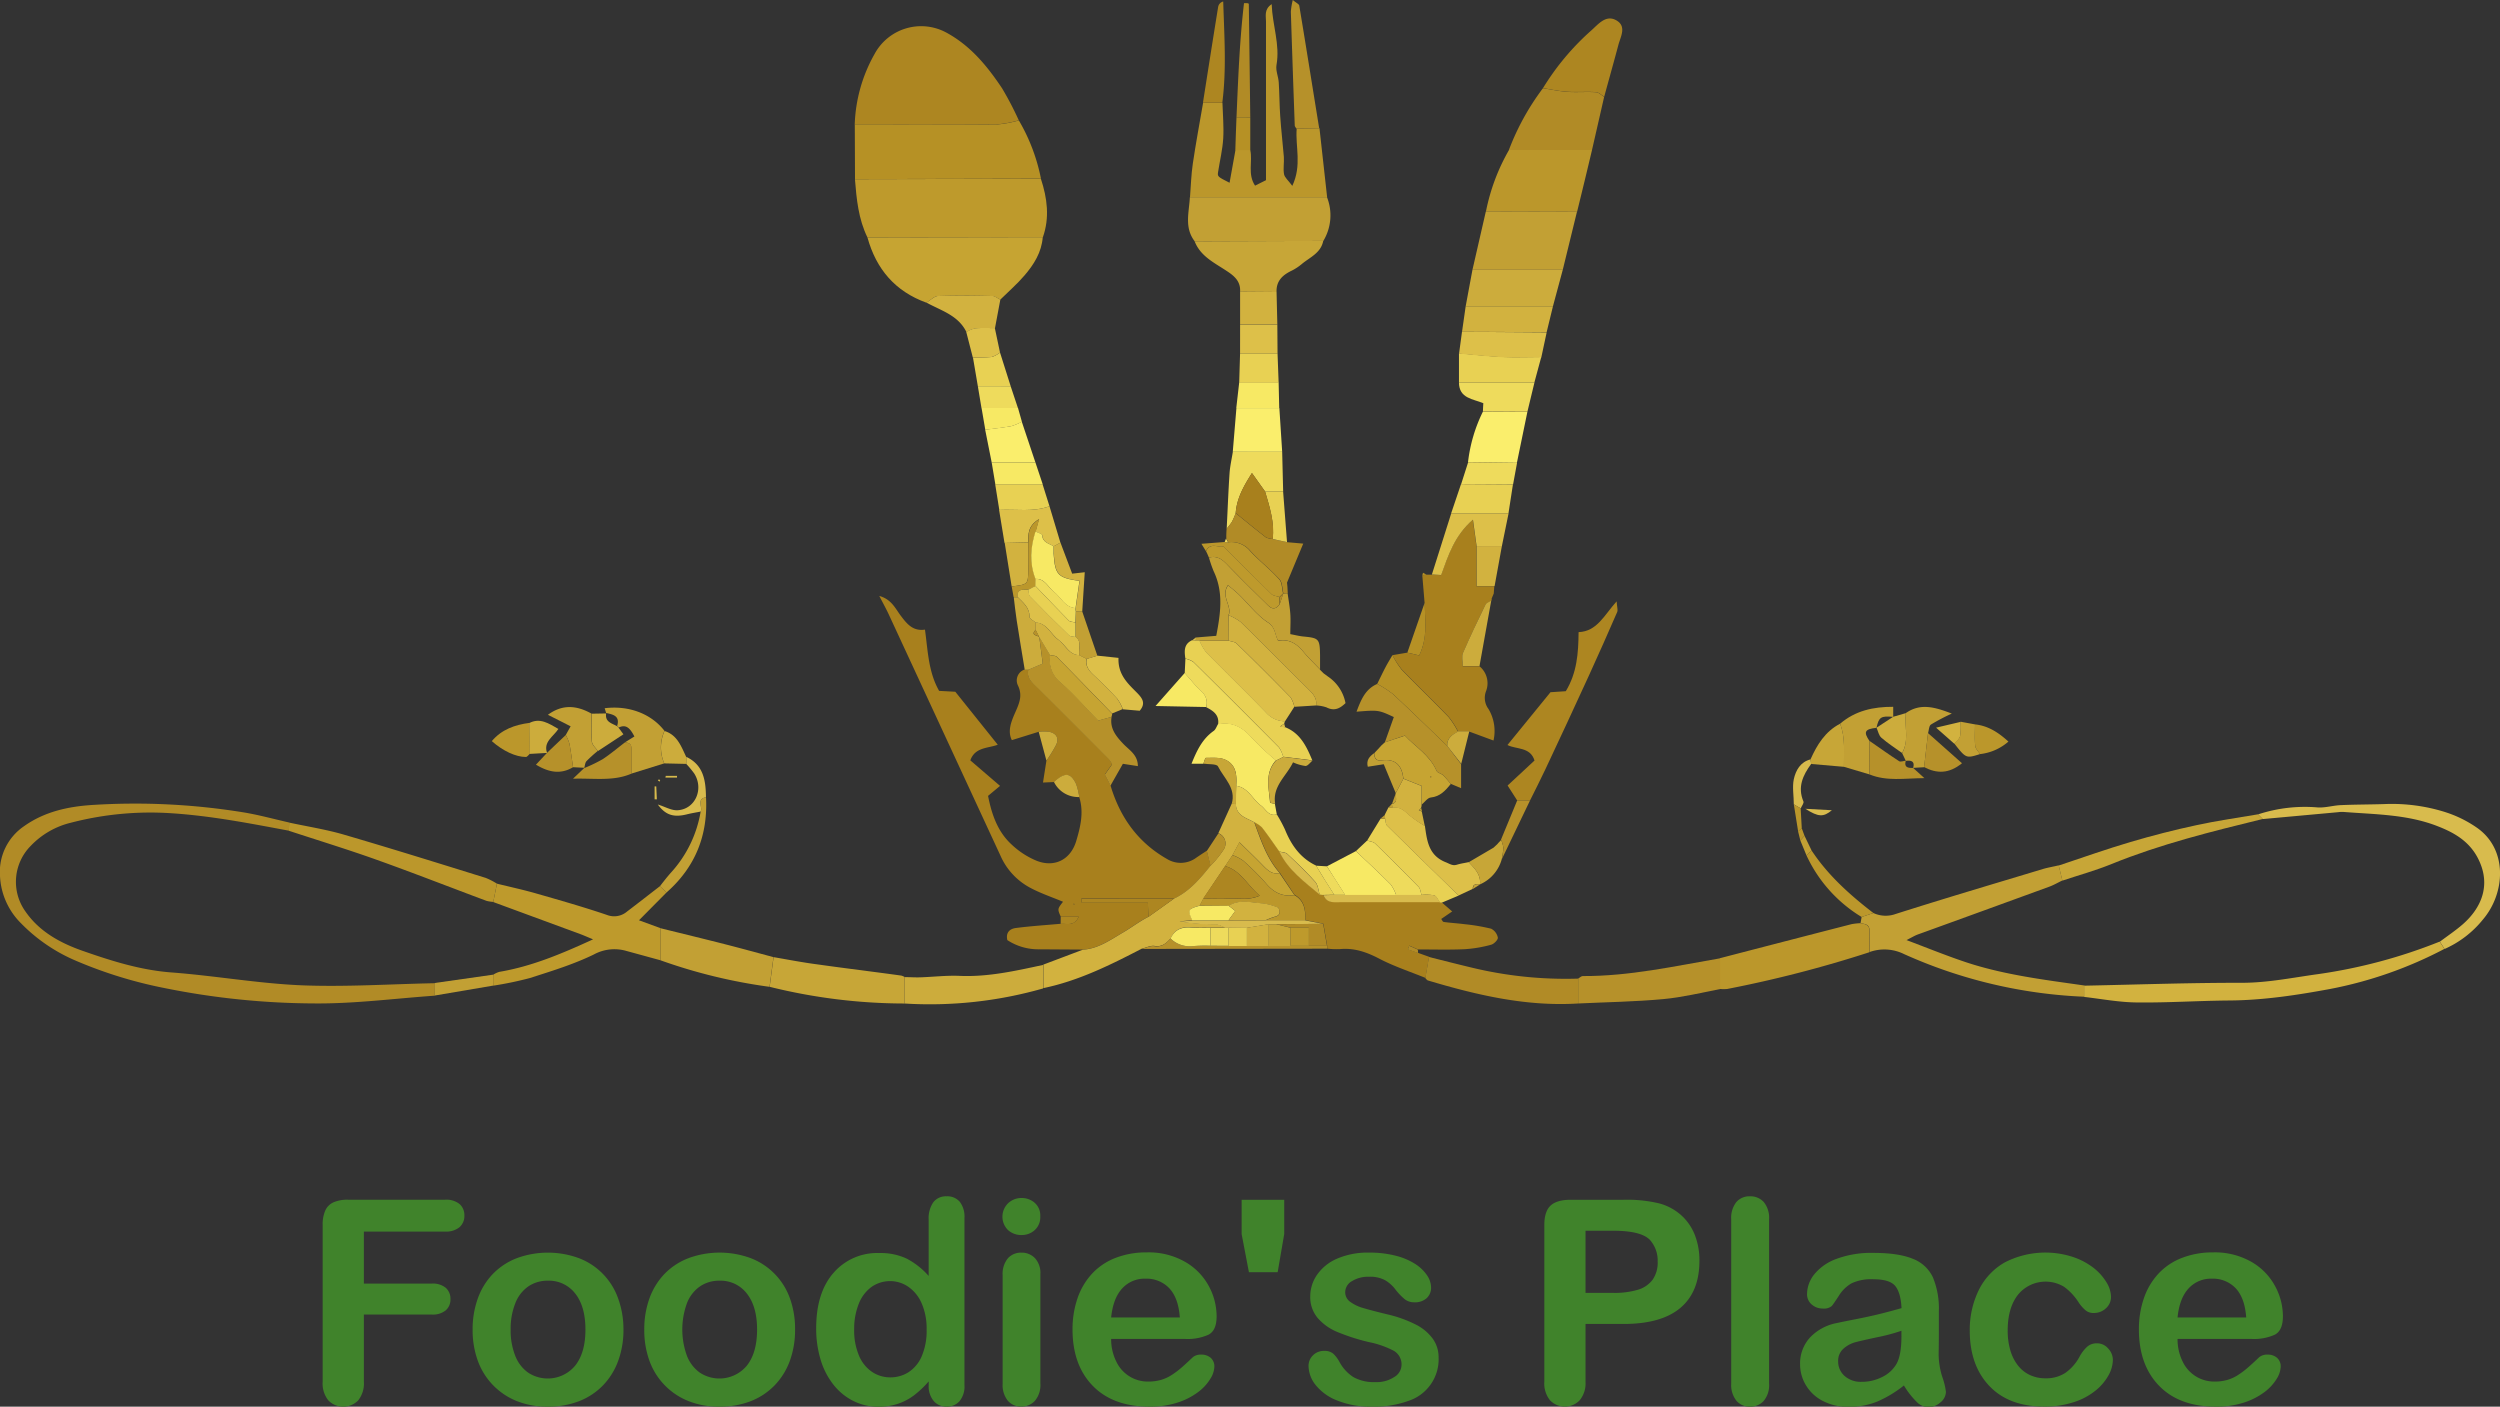 <svg xmlns="http://www.w3.org/2000/svg" viewBox="0 0 685.69 385.81"><rect x="0" y="0" width="685.69" height="385.81" fill="#333333" stroke="none"/><g id="Layer_2" data-name="Layer 2"><g id="Layer_1-2" data-name="Layer 1"><g id="_1637156994171" data-name="1637156994171"><g style="isolation:isolate"><g style="isolation:isolate"><path d="M122.06,337.79H99.8v14.27h18.61a5.6,5.6,0,0,1,3.86,1.16,4,4,0,0,1,1.28,3.1,3.9,3.9,0,0,1-1.3,3.08,5.6,5.6,0,0,1-3.84,1.15H99.8v18.38a7.41,7.41,0,0,1-1.58,5.19,5.72,5.72,0,0,1-8.14,0,7.37,7.37,0,0,1-1.58-5.17V336a9.48,9.48,0,0,1,.72-4,4.52,4.52,0,0,1,2.26-2.24,9.51,9.51,0,0,1,3.94-.71h26.64a5.82,5.82,0,0,1,4,1.2,4.07,4.07,0,0,1,1.31,3.14,4.12,4.12,0,0,1-1.31,3.18A5.82,5.82,0,0,1,122.06,337.79Z" style="fill:#40832b"/><path d="M171,364.69a24.47,24.47,0,0,1-1.45,8.57,19,19,0,0,1-4.18,6.73,18.44,18.44,0,0,1-6.55,4.32,23.19,23.19,0,0,1-8.56,1.5,22.38,22.38,0,0,1-8.49-1.52,18.72,18.72,0,0,1-10.71-11.05,24.58,24.58,0,0,1-1.43-8.55,24.84,24.84,0,0,1,1.45-8.63,18.7,18.7,0,0,1,4.15-6.7,18.27,18.27,0,0,1,6.54-4.28,24.67,24.67,0,0,1,17,0,18.32,18.32,0,0,1,10.75,11A24.68,24.68,0,0,1,171,364.69Zm-10.43,0q0-6.35-2.79-9.89a9.11,9.11,0,0,0-7.52-3.54,9.35,9.35,0,0,0-5.37,1.58,10,10,0,0,0-3.57,4.66,18.92,18.92,0,0,0-1.26,7.19,18.72,18.72,0,0,0,1.24,7.12,10.14,10.14,0,0,0,3.54,4.66,9.78,9.78,0,0,0,12.94-1.94Q160.57,371,160.57,364.69Z" style="fill:#40832b"/><path d="M218.07,364.69a24.7,24.7,0,0,1-1.44,8.57,19,19,0,0,1-4.19,6.73,18.49,18.49,0,0,1-6.54,4.32,23.24,23.24,0,0,1-8.57,1.5,22.36,22.36,0,0,1-8.48-1.52,18.7,18.7,0,0,1-10.72-11.05,24.58,24.58,0,0,1-1.42-8.55,24.84,24.84,0,0,1,1.44-8.63,18.83,18.83,0,0,1,4.15-6.7,18.22,18.22,0,0,1,6.55-4.28,24.67,24.67,0,0,1,17.05,0,18.39,18.39,0,0,1,10.75,11A24.68,24.68,0,0,1,218.07,364.69Zm-10.42,0q0-6.35-2.8-9.89a9.09,9.09,0,0,0-7.52-3.54,9.3,9.3,0,0,0-5.36,1.58,10,10,0,0,0-3.58,4.66,21.1,21.1,0,0,0,0,14.31,10.21,10.21,0,0,0,3.54,4.66,9.78,9.78,0,0,0,12.94-1.94Q207.64,371,207.65,364.69Z" style="fill:#40832b"/><path d="M254.72,379.88v-1a26.3,26.3,0,0,1-4.13,3.9,15.68,15.68,0,0,1-4.41,2.28,16.63,16.63,0,0,1-5.2.78,15.22,15.22,0,0,1-6.91-1.58,16.08,16.08,0,0,1-5.49-4.5,20.41,20.41,0,0,1-3.52-6.89,29.39,29.39,0,0,1-1.2-8.57q0-9.74,4.75-15.18a15.82,15.82,0,0,1,12.52-5.44,16.81,16.81,0,0,1,7.58,1.54,21.2,21.2,0,0,1,6,4.74V334.59a7.75,7.75,0,0,1,1.27-4.83,4.34,4.34,0,0,1,3.64-1.64,4.48,4.48,0,0,1,3.63,1.51,6.69,6.69,0,0,1,1.28,4.43v45.82a6.37,6.37,0,0,1-1.37,4.45,4.61,4.61,0,0,1-3.54,1.48,4.52,4.52,0,0,1-3.52-1.54A6.3,6.3,0,0,1,254.72,379.88Zm-20.44-15.26a17.65,17.65,0,0,0,1.32,7.19,10,10,0,0,0,3.59,4.47,8.91,8.91,0,0,0,5,1.5,9.21,9.21,0,0,0,5-1.42A9.79,9.79,0,0,0,252.8,372a17.66,17.66,0,0,0,1.35-7.36,17.23,17.23,0,0,0-1.35-7.14,10.66,10.66,0,0,0-3.66-4.56A8.86,8.86,0,0,0,239,353a10.41,10.41,0,0,0-3.48,4.65A18.49,18.49,0,0,0,234.28,364.62Z" style="fill:#40832b"/><path d="M280.22,338.74a5.45,5.45,0,0,1-3.71-1.33,5.15,5.15,0,0,1,0-7.4,5.34,5.34,0,0,1,3.68-1.43,5.44,5.44,0,0,1,3.57,1.29,4.63,4.63,0,0,1,1.56,3.77,4.73,4.73,0,0,1-1.52,3.75A5.26,5.26,0,0,1,280.22,338.74Zm5.13,10.73v30a6.71,6.71,0,0,1-1.48,4.72,4.94,4.94,0,0,1-3.77,1.59,4.69,4.69,0,0,1-3.71-1.63A6.91,6.91,0,0,1,275,379.5V349.78a6.69,6.69,0,0,1,1.43-4.65,4.8,4.8,0,0,1,3.71-1.56,5,5,0,0,1,3.77,1.56A6,6,0,0,1,285.35,349.47Z" style="fill:#40832b"/><path d="M325.08,367.24H304.76a13.8,13.8,0,0,0,1.43,6.24,9.54,9.54,0,0,0,8.77,5.45,12.57,12.57,0,0,0,3.41-.44,11.09,11.09,0,0,0,3-1.37,22.93,22.93,0,0,0,2.67-2q1.22-1.06,3.15-2.89a3.42,3.42,0,0,1,2.29-.69,3.8,3.8,0,0,1,2.59.88,3.12,3.12,0,0,1,1,2.47,6.7,6.7,0,0,1-1.11,3.29,12.79,12.79,0,0,1-3.33,3.62,19,19,0,0,1-5.59,2.87,24.17,24.17,0,0,1-7.75,1.14q-10,0-15.56-5.7t-5.56-15.49a26,26,0,0,1,1.37-8.55,19,19,0,0,1,4-6.75A17.29,17.29,0,0,1,306,345a23.24,23.24,0,0,1,8.52-1.5A20.17,20.17,0,0,1,325,346.07a16.91,16.91,0,0,1,6.53,6.64,17.5,17.5,0,0,1,2.16,8.29c0,2.62-.74,4.31-2.24,5.08A13.92,13.92,0,0,1,325.08,367.24Zm-20.32-5.89H323.6c-.26-3.56-1.21-6.21-2.88-8a8.6,8.6,0,0,0-6.56-2.64,8.29,8.29,0,0,0-6.37,2.68C306.12,355.2,305.12,357.84,304.76,361.35Z" style="fill:#40832b"/><path d="M350.43,348.94h-7.88l-2-10.47v-9.4h11.68v9.4Z" style="fill:#40832b"/><path d="M394.57,372.23a12,12,0,0,1-8.28,12,27.51,27.51,0,0,1-10,1.58,24.32,24.32,0,0,1-9.59-1.71,14,14,0,0,1-5.9-4.28,8.61,8.61,0,0,1-1.9-5.16,4,4,0,0,1,1.22-2.93,4.17,4.17,0,0,1,3.08-1.21,3.6,3.6,0,0,1,2.51.79,9,9,0,0,1,1.68,2.25,11.36,11.36,0,0,0,3.82,4.15,11.59,11.59,0,0,0,6.07,1.37,8.74,8.74,0,0,0,5.12-1.39,3.93,3.93,0,0,0,2-3.18,4.3,4.3,0,0,0-2.08-4,25.48,25.48,0,0,0-6.83-2.4,56.11,56.11,0,0,1-8.73-2.8,14.31,14.31,0,0,1-5.39-3.86,8.87,8.87,0,0,1-2-5.9,10.42,10.42,0,0,1,1.86-5.9,12.77,12.77,0,0,1,5.5-4.43,21.11,21.11,0,0,1,8.77-1.66,28.7,28.7,0,0,1,7.25.84,18.12,18.12,0,0,1,5.37,2.25,11.17,11.17,0,0,1,3.27,3.12,6.06,6.06,0,0,1,1.12,3.35,3.88,3.88,0,0,1-1.2,2.93,4.74,4.74,0,0,1-3.4,1.14,4.16,4.16,0,0,1-2.72-.92,17.17,17.17,0,0,1-2.57-2.74,9.45,9.45,0,0,0-2.78-2.43,8.72,8.72,0,0,0-4.34-.92,8.47,8.47,0,0,0-4.68,1.2,3.51,3.51,0,0,0-1.86,3,3.2,3.2,0,0,0,1.37,2.68,11.33,11.33,0,0,0,3.69,1.74q2.32.68,6.39,1.67a34.55,34.55,0,0,1,7.9,2.82,13,13,0,0,1,4.64,3.86A8.58,8.58,0,0,1,394.57,372.23Z" style="fill:#40832b"/><path d="M445.22,363.13H434.87v15.8a7.32,7.32,0,0,1-1.6,5.13,5.63,5.63,0,0,1-8.14,0,7.35,7.35,0,0,1-1.56-5.08V336q0-3.72,1.71-5.33c1.14-1.06,3-1.6,5.44-1.6h14.5a37.88,37.88,0,0,1,9.89,1,14.78,14.78,0,0,1,5.92,3.16,14.26,14.26,0,0,1,3.79,5.41,19,19,0,0,1,1.29,7.19q0,8.52-5.25,12.92T445.22,363.13Zm-2.74-25.57h-7.61v17.05h7.61a22.7,22.7,0,0,0,6.68-.84,7.78,7.78,0,0,0,4.09-2.74,8.17,8.17,0,0,0,1.41-5,8.5,8.5,0,0,0-2.17-6Q450.06,337.57,442.48,337.56Z" style="fill:#40832b"/><path d="M474.83,379.5V334.44a7,7,0,0,1,1.39-4.72,4.71,4.71,0,0,1,3.74-1.6,4.93,4.93,0,0,1,3.81,1.58,6.86,6.86,0,0,1,1.45,4.74V379.5a6.72,6.72,0,0,1-1.47,4.73,4.91,4.91,0,0,1-3.79,1.58,4.7,4.7,0,0,1-3.71-1.63A6.91,6.91,0,0,1,474.83,379.5Z" style="fill:#40832b"/><path d="M522.2,380a32.16,32.16,0,0,1-7.28,4.4,20.33,20.33,0,0,1-7.9,1.46,14.89,14.89,0,0,1-7-1.58,11.44,11.44,0,0,1-4.66-4.28,11.1,11.1,0,0,1-1.64-5.86,10.51,10.51,0,0,1,2.7-7.27,13.58,13.58,0,0,1,7.42-4c.66-.15,2.3-.49,4.91-1s4.85-1,6.72-1.46,3.89-1,6.07-1.62q-.19-4.11-1.66-6c-1-1.28-3-1.92-6.07-1.92a12.72,12.72,0,0,0-5.95,1.1,9.82,9.82,0,0,0-3.43,3.31q-1.43,2.21-2,2.91a3.32,3.32,0,0,1-2.53.71,4.47,4.47,0,0,1-3-1.12,3.66,3.66,0,0,1-1.27-2.88,8.78,8.78,0,0,1,1.94-5.33,13.92,13.92,0,0,1,6.05-4.26,27.37,27.37,0,0,1,10.23-1.67q6.86,0,10.77,1.61a10,10,0,0,1,5.54,5.12,22.38,22.38,0,0,1,1.62,9.29q0,3.64,0,6.2t-.06,5.67a21.11,21.11,0,0,0,1,6.11,19.07,19.07,0,0,1,1,4.09,3.81,3.81,0,0,1-1.5,2.91,5,5,0,0,1-3.41,1.31,4.61,4.61,0,0,1-3.16-1.5A22.18,22.18,0,0,1,522.2,380Zm-.68-15a51.83,51.83,0,0,1-6.64,1.77q-4.36.93-6,1.37a8.2,8.2,0,0,0-3.2,1.71,4.41,4.41,0,0,0-1.52,3.56,5.25,5.25,0,0,0,1.79,4A6.62,6.62,0,0,0,510.6,379a12.21,12.21,0,0,0,5.69-1.35,9,9,0,0,0,3.82-3.48q1.41-2.35,1.41-7.76Z" style="fill:#40832b"/><path d="M579.51,373a8.87,8.87,0,0,1-1.16,4.15,14.26,14.26,0,0,1-3.54,4.21,18.21,18.21,0,0,1-6,3.21,25.45,25.45,0,0,1-8.14,1.22q-9.63,0-15-5.61t-5.41-15.06a24.79,24.79,0,0,1,2.48-11.3,17.72,17.72,0,0,1,7.15-7.59,24.34,24.34,0,0,1,18.59-1.5,19.2,19.2,0,0,1,5.71,3,14.78,14.78,0,0,1,3.58,4,7.91,7.91,0,0,1,1.23,3.94,4.16,4.16,0,0,1-1.39,3.16,4.76,4.76,0,0,1-3.37,1.29,3.34,3.34,0,0,1-2.14-.67,10.16,10.16,0,0,1-1.93-2.15,15.8,15.8,0,0,0-4-4.33,9.76,9.76,0,0,0-12.69,2.15q-2.82,3.59-2.82,9.83a19.1,19.1,0,0,0,.72,5.39,12.08,12.08,0,0,0,2.1,4.18,8.87,8.87,0,0,0,3.31,2.63,10,10,0,0,0,4.26.89,9.66,9.66,0,0,0,5.35-1.44,12.72,12.72,0,0,0,3.93-4.42,10.31,10.31,0,0,1,2.06-2.74,3.9,3.9,0,0,1,2.7-1,4,4,0,0,1,3.16,1.45A4.6,4.6,0,0,1,579.51,373Z" style="fill:#40832b"/><path d="M617.57,367.24H597.25a13.79,13.79,0,0,0,1.42,6.24,9.56,9.56,0,0,0,8.78,5.45,12.44,12.44,0,0,0,3.4-.44,11,11,0,0,0,3-1.37,22.8,22.8,0,0,0,2.66-2q1.23-1.06,3.16-2.89a3.42,3.42,0,0,1,2.29-.69,3.77,3.77,0,0,1,2.58.88,3.12,3.12,0,0,1,1,2.47,6.78,6.78,0,0,1-1.1,3.29,13.09,13.09,0,0,1-3.33,3.62,19,19,0,0,1-5.59,2.87,24.17,24.17,0,0,1-7.75,1.14q-10,0-15.56-5.7t-5.56-15.49a26,26,0,0,1,1.37-8.55,18.86,18.86,0,0,1,4-6.75,17.21,17.21,0,0,1,6.47-4.32,23.24,23.24,0,0,1,8.52-1.5,20.17,20.17,0,0,1,10.45,2.57,16.82,16.82,0,0,1,6.52,6.64,17.4,17.4,0,0,1,2.17,8.29q0,3.93-2.24,5.08A13.94,13.94,0,0,1,617.57,367.24Zm-20.32-5.89h18.83c-.25-3.56-1.21-6.21-2.87-8a8.6,8.6,0,0,0-6.56-2.64,8.31,8.31,0,0,0-6.38,2.68C598.61,355.2,597.6,357.84,597.25,361.35Z" style="fill:#40832b"/></g></g></g><path d="M284.89,200.71,277.53,203c-1.27-2.51-.13-5.18.92-7.58s2.09-4.56.77-7.36a3.15,3.15,0,0,1,1.83-4.43h1c-.54,2.36,1.11,3.61,2.51,5q9.84,9.8,19.63,19.63a7.37,7.37,0,0,1,.84,1.32c-.67.93-1.32,1.84-2,2.85l1.56,3c2.58,8.72,7.53,15.65,15.53,20.19a7.16,7.16,0,0,0,8-.38c.95-.65,1.92-1.28,2.89-1.91l1.05,4.12c-2.87,3.51-5.74,7-10,9H296.6v1.08h18.24l.17,3.9c-2.48,1.23-4.67,2.95-7,4.32-3.44,2-6.8,4.45-11,4.7l-12-.08a15.46,15.46,0,0,1-8.72-2.52c-.5-2.21.81-3.12,2.33-3.32,4.08-.53,8.2-.79,12.3-1.16,1.67-.15,3.69.81,4.94-1.94h-4.92c-.92-2.11-.92-2.11.62-4.1-3.08-1.29-6.33-2.36-9.3-4a18.31,18.31,0,0,1-7.88-8.69q-15.27-33-30.56-66c-.72-1.57-1.57-3.08-2.65-5.19,3.38.94,4.41,3.48,5.91,5.46,1.65,2.17,3.27,4.27,6.62,3.78.8,5.83.93,11.63,3.88,16.8l4.44.24,11.64,14.53c-2.6,1-6.24.62-7.52,4.29l8.15,7L271,218.29c1,5.07,2.61,9.75,6.35,13.24a22.48,22.48,0,0,0,6.95,4.55c4.92,1.95,9.36-.28,10.89-5.43,1.16-3.88,2.13-7.93.82-12a17.63,17.63,0,0,0-.87-3.61c-1.52-3.15-3-3.24-6.07-.54l-3,.13c.33-2.12.63-4.05.94-6a38,38,0,0,0,2.69-4.37c.8-1.81.07-3.08-1.92-3.54A12.69,12.69,0,0,0,284.89,200.71ZM294.78,248l-.31-.19,0,.32Z" style="fill:#a8801d"/><path d="M234.43,34.15a42,42,0,0,1,5.44-19.33,14.5,14.5,0,0,1,19.69-5.88c6.68,3.62,11.25,9.23,15.31,15.32A88.74,88.74,0,0,1,279.43,33a31,31,0,0,1-5.7,1.09C260.63,34.21,247.53,34.16,234.43,34.15Z" style="fill:#ad8621"/><path d="M119.25,273.09c-10.89.76-21.79,2.2-32.68,2.13A211.24,211.24,0,0,1,45.11,271a121.13,121.13,0,0,1-24.4-7.54,46.32,46.32,0,0,1-15-10.28A19.51,19.51,0,0,1,0,240.28a15.15,15.15,0,0,1,6.62-13.69c5.63-4,12.13-5.39,18.76-5.81a185.14,185.14,0,0,1,41.2,2c4.29.69,8.5,1.86,12.75,2.82l-.09,2.24c-10.7-2-21.35-4.09-32.3-4.79a86.55,86.55,0,0,0-27.45,2.59A22.52,22.52,0,0,0,8.43,232a14,14,0,0,0-1.35,18.14c3.84,5.5,9.67,8.58,15.55,10.64,7.86,2.75,15.88,5.3,24.4,5.94,11.85.89,23.63,3,35.48,3.52,12.22.5,24.5-.33,36.76-.57Z" style="fill:#b18b26"/><path d="M237.93,65.15c-2.49-5.06-3-10.54-3.44-16l51-.12c1.74,5.31,2.46,10.65.53,16.08Z" style="fill:#be9a2c"/><path d="M381.91,179.7,386,179l3.24.78c2.41-5,1.6-9.75,1.49-14.43l-.63-7.57,1.14-.17,1.45,0,2.56.13c1.94-5.33,3.62-10.77,8.71-15.17.39,2.81.69,5,1,7.23v11h4.89l-.15,2-.58,1.37a.89.89,0,0,1-.11.64c-.54.35-1.33.57-1.57,1.06-2.14,4.4-4.25,8.82-6.2,13.31-.39.91-.06,2.13-.06,3.57h4.61a6,6,0,0,1,1.83,6.73,5.13,5.13,0,0,0,.65,5,11.77,11.77,0,0,1,1.36,8.63L403,200.66l-3.05,0a24.47,24.47,0,0,0-2.57-4c-4.23-4.39-8.64-8.6-12.87-13A23.72,23.72,0,0,1,381.91,179.7Z" style="fill:#a8801d"/><path d="M285.51,49l-51,.12-.06-15c13.1,0,26.2.06,39.3,0a31,31,0,0,0,5.7-1.09A51.14,51.14,0,0,1,285.51,49Z" style="fill:#b69125"/><path d="M395.5,247.56l2.8,2.43c-1.19.82-2.06,1.41-3,2.06.16.2.38.78.68.82,1.92.27,3.86.37,5.78.62a52.85,52.85,0,0,1,7.22,1.23,3.47,3.47,0,0,1,1.84,2.45c.09.56-1.05,1.74-1.82,1.94a35.64,35.64,0,0,1-7.22,1.23c-4.28.2-8.57.07-12.85.07l-2.38-1.05-.4,1,2.82,1,3,1.07-1,5.79c-4.24-1.73-8.64-3.17-12.68-5.28-3.48-1.82-6.88-3-10.82-2.62a23.61,23.61,0,0,1-3.46-.13c0-.27,0-.54,0-.81l-1.05-6.05-4.94-.95c.09-2.78-.19-5.41-3-7l-4-6c-3.53-4-5.14-9-7-13.94a8.33,8.33,0,0,1,2.15,1.44c1.67,2.14,3.19,4.39,4.76,6.6,2.44,5.11,6.95,8.3,11.1,11.82a3.68,3.68,0,0,0,.93.1c.87,2.24,2.8,1.93,4.62,1.93l27.36,0,.31.09Z" style="fill:#a8801d"/><path d="M342.92,41.15c.68,3.16-.79,6.62,1.31,9.77l3-1.5c0-6,0-12.11,0-18.22,0-8.45,0-16.89,0-25.34,0-1.52-.55-3.31,1.56-4.72.2,5.83,2.33,11.08,1.32,16.7-.27,1.5.52,3.17.62,4.78.2,3.06.19,6.14.4,9.21.25,3.73.69,7.45,1,11.19.11,1.58-.23,3.22.05,4.76.17.91,1.14,1.67,2.27,3.2,2.67-5.68.8-10.79,1.2-15.7l6.25-.11L364,54.1l-37.61,0c.24-3.07.32-6.17.77-9.21.82-5.58,1.87-11.13,2.82-16.69h5.31c.09,3.27.41,6.56.21,9.81-.19,3.06-.93,6.08-1.4,9.12-.2,1.31-.17,1.32,3.14,3,.56-3.13,1.09-6.08,1.62-9Z" style="fill:#bb972b"/><path d="M237.93,65.15,286,65.07c-.32,4.13-2.42,7.47-5,10.47-2,2.36-4.42,4.44-6.65,6.65-.73-.37-1.46-1-2.2-1-4.93-.11-9.87-.2-14.8,0-1.11,0-2.17,1.19-3.25,1.83C245.51,79.92,240.32,73.8,237.93,65.15Z" style="fill:#c6a432"/><path d="M510.3,253.21l.3-1.7,3.23-1.09a8,8,0,0,0,6.08.27c13.43-4.28,27-8.29,40.44-12.35,1.41-.42,2.87-.64,4.31-1,.33,1.38.66,2.76,1,4.15-1.19.57-2.34,1.25-3.57,1.7q-18.08,6.6-36.18,13.15c-.72.27-1.39.68-3,1.5,5.59,2.11,10.25,4,15,5.63,10.95,3.83,22.41,5.2,33.8,6.83v3.08a133.84,133.84,0,0,1-49.48-11.7,12.14,12.14,0,0,0-9.45-.56c0-1.91-.06-3.82,0-5.72S511.58,253.45,510.3,253.21Z" style="fill:#c2a034"/><path d="M136.3,242.37c3.49.86,7,1.62,10.46,2.6,6.62,1.9,13.26,3.78,19.78,6A5.44,5.44,0,0,0,172,250c3-2.28,6-4.62,9-6.94l1.83,1.71-7.57,7.64,5.94,2.18c0,2.93,0,5.87,0,8.8l-9.46-2.59a11.79,11.79,0,0,0-8.88,1c-5.57,2.71-11.59,4.55-17.52,6.45a96.33,96.33,0,0,1-10.08,2.1l0-3a6.75,6.75,0,0,1,1.73-.8c8.81-1.49,16.93-4.89,25.67-8.91-1.52-.63-2.36-1-3.23-1.34l-24.14-8.89Z" style="fill:#be9a2c"/><path d="M344,225.54c1.81,4.9,3.42,9.89,7,13.94-2.07.43-3.33-.8-4.62-2.13-2-2.07-4.1-4.06-6.41-6.34l-1.9,3.51c-.65,1-1.31,2-2,3l-6,8.94-1,1.93c-3.18.9-3.32,1.2-2,4l-3.54.31a57,57,0,0,0,10,.76,8.28,8.28,0,0,1,2.52.95l-4,0c-1.8,0-3.61.08-5.39-.07-2.56-.21-4.45.6-5.54,3-1.19,1.29-2.33,2.44-4.44,2.1-1.1-.18-2.34.48-3.52.76-8.66,4.49-17.38,8.83-27,10.82v-6.45L297,260.48c4.22-.25,7.58-2.71,11-4.7,2.36-1.37,4.55-3.09,7-4.32l7-5c4.26-2,7.13-5.45,10-9a29,29,0,0,0,3.6-4.44,3,3,0,0,0-1.44-4.5l3.66-8.07,1.16.05C339.07,223.79,341.84,224.34,344,225.54Z" style="fill:#d2b23f"/><path d="M326.35,54.08l37.61,0a13.59,13.59,0,0,1-1,12l-35.26.13C324.75,62.43,326.16,58.19,326.35,54.08Z" style="fill:#c2a034"/><path d="M571.64,273.43v-3.08c14.41-.29,28.81-.81,43.22-.79,7.15,0,14.06-1.44,21-2.39a144.07,144.07,0,0,0,33.29-8.91l1.29,2a112.91,112.91,0,0,1-31.38,11c-9.11,1.68-18.24,3.08-27.55,3.15-8.45.06-16.9.64-25.34.54C581.35,274.92,576.5,274,571.64,273.43Z" style="fill:#d2b23f"/><path d="M436.65,41.14q-2,8.46-4.09,16.93l-25-.06a55.26,55.26,0,0,1,6.32-16.87Z" style="fill:#bb972b"/><path d="M407.53,58l25,.06L428.63,74l-24.77,0Z" style="fill:#c2a034"/><path d="M416.13,219.55l-2.63-4.1,7.38-6.86c-1.16-3.79-5-3-7.42-4.25l11.8-14.48,4.2-.28c3.05-5,3.46-10.39,3.51-16.2,5.06-.2,7-4.61,10.43-8.44.11,1.57.4,2.36.16,2.92q-3.8,8.77-7.77,17.46-5.88,12.84-11.89,25.6c-1.36,2.91-2.83,5.75-4.25,8.63Z" style="fill:#ad8621"/><path d="M510.3,253.21c1.28.24,2.53.42,2.44,2.24s0,3.81,0,5.72a331,331,0,0,1-39,10.08,10.76,10.76,0,0,1-2,0c0-2.81,0-5.63,0-8.44q18-4.68,36.07-9.33A16.6,16.6,0,0,1,510.3,253.21Z" style="fill:#bb972b"/><path d="M436.65,41.14h-22.8a68.5,68.5,0,0,1,9.34-16.94c2.22.34,4.42.82,6.65,1,2.61.17,5.24-.06,7.85.1.79,0,1.53.83,2.29,1.27Z" style="fill:#b18b26"/><path d="M670.49,260.28l-1.29-2c2.11-1.59,4.32-3.06,6.3-4.79,4.75-4.16,8.06-10.53,4.11-18.14-2.41-4.65-6.52-7-11-8.73-8.27-3.26-17.1-3.24-25.79-3.92a8.37,8.37,0,0,0-1.5.06l-20.71,1.89-1.29-1.28a41.11,41.11,0,0,1,16.38-1.91c2.08.13,4.2-.54,6.31-.63,4-.18,8-.16,11.94-.29a48.75,48.75,0,0,1,16.65,2.18,32.57,32.57,0,0,1,8.83,4.35c8.51,6,7.67,18,1.58,25.13A28.07,28.07,0,0,1,670.49,260.28Z" style="fill:#d8bb4d"/><path d="M471.79,262.84c0,2.81,0,5.63,0,8.44-5.2,1-10.36,2.27-15.61,2.75-7.75.72-15.55.83-23.33,1.2q0-3.41,0-6.82c.42-.24.84-.7,1.26-.7C446.89,267.77,459.29,265,471.79,262.84Z" style="fill:#b6912a"/><path d="M248.1,275.24a154.09,154.09,0,0,1-37-4.58l1.08-8.14c4,.69,8,1.47,12.1,2,7.63,1.08,15.28,2,22.92,3.06a3.68,3.68,0,0,1,.9.38Z" style="fill:#c7a637"/><path d="M327.67,66.2l35.26-.13c-.63,3.28-3.58,4.46-5.8,6.28a14.25,14.25,0,0,1-2.85,1.89c-2.51,1.19-4.27,2.84-4.15,5.85l-10-.08c.19-3.09-1.9-4.55-4.15-6C332.75,71.91,329.19,70.12,327.67,66.2Z" style="fill:#c7a637"/><path d="M432.85,268.41q0,3.42,0,6.82c-14.19.89-27.76-2.3-41.2-6.31-.28-.08-.48-.42-.72-.65l1-5.79c4,1,7.91,2,11.88,2.95A109.76,109.76,0,0,0,432.85,268.41Z" style="fill:#b18b26"/><path d="M212.15,262.52l-1.08,8.14a146.81,146.81,0,0,1-29.87-7.26c0-2.93,0-5.87,0-8.8,5.86,1.45,11.72,2.87,17.57,4.36C203.24,260.1,207.69,261.33,212.15,262.52Z" style="fill:#c2a034"/><path d="M136.3,242.37l-1,5a9.08,9.08,0,0,1-1.9-.3c-10.06-3.75-20.06-7.67-30.17-11.28-7.92-2.83-16-5.3-24-7.93l.09-2.24c5,1.08,10.09,1.87,15,3.3,13,3.8,26,7.86,38.91,11.87A19.18,19.18,0,0,1,136.3,242.37Z" style="fill:#bb972b"/><path d="M248.1,275.24l0-7.24c1.45,0,2.89.11,4.33.06,3.6-.12,7.22-.56,10.81-.4,7.81.33,15.31-1.38,22.84-3v6.45A113,113,0,0,1,248.1,275.24Z" style="fill:#ccac3c"/><path d="M440,26.53c-.76-.44-1.5-1.22-2.29-1.27-2.61-.16-5.24.07-7.85-.1-2.23-.14-4.43-.62-6.65-1A69.61,69.61,0,0,1,436.51,8.3c1.91-1.71,4-4.37,6.85-2.7s1.11,4.47.5,6.8C442.61,17.12,441.28,21.82,440,26.53Z" style="fill:#ad8621"/><path d="M403.86,74l24.77,0-2.69,10L402,84Z" style="fill:#ccac3c"/><path d="M304.57,215.5c-.52-1-1-2-1.56-3,.71-1,1.36-1.92,2-2.85a7.37,7.37,0,0,0-.84-1.32q-9.79-9.84-19.63-19.63c-1.4-1.4-3.05-2.65-2.51-5L286,182c-.3-2.38-.62-4.83-.94-7.29,1,1.67,2,3.34,3,5a7.88,7.88,0,0,0,2.84,7.43c3.7,3.3,7,7.05,10.36,10.48l3.63-1c-.55,3.16,1.2,5.29,3.2,7.4,1.63,1.72,4,3,4,6.11l-4.11-.64C306.78,211.61,305.67,213.55,304.57,215.5Z" style="fill:#b6912a"/><path d="M364.24,185.57a11.33,11.33,0,0,1,4.8,7.28c-1.53,1.47-3.05,2.27-5.21,1.17a10.21,10.21,0,0,0-2.87-.53c.3-1.86-.7-3.07-1.94-4.29-6.26-6.18-12.44-12.44-18.73-18.6a14.59,14.59,0,0,0-3.29-1.85c1-2.61-2.26-5.16-.16-8.21,1.18,1,2.19,1.8,3.1,2.69,2.61,2.55,4.87,5.6,7.86,7.53,2.05,1.33,1.84,3.24,2.77,5,3-.56,5.11.8,6.91,3,1.43,1.73,3.06,3.29,4.61,4.92l-.06,0,1,1,0,0Z" style="fill:#c7a637"/><path d="M349.67,220.47c.17,1,.35,1.94.53,2.91-2.29.62-3-1.46-4.4-2.48-2.3-1.72-3.46-4.86-6.73-5.37.21-2.93,0-5.85-3.07-7.18-1.54-.67-3.48-.47-5.24-.48-.23,0-.48,1-.71,1.61H326.8c1.5-3.73,3-6.82,6.07-9,.57-.4.82-1.25,1.22-1.89,4-.74,6.88.92,9.42,3.93a72.51,72.51,0,0,0,6.45,6c-3.12,3.47-1.94,7.56-1.63,11.52C348.34,220.27,349.2,220.36,349.67,220.47Z" style="fill:#f7e964"/><path d="M379.83,203.6c.83-2.32,1.65-4.65,2.46-6.93-4.21-1.95-4.21-1.95-10.23-1.47,1.22-3.2,2.35-6.16,5.67-7.61a28.61,28.61,0,0,1,4.35,2.8c5,4.66,9.92,9.46,14.86,14.2l3.8,5v6.59L397.92,215c-.7-.81-1.35-1.67-2.12-2.4-.52-.48-1.54-.64-1.78-1.19-1.9-4.38-5.93-6.68-8.69-9.67Z" style="fill:#b6912a"/><path d="M355,193.86q-1.27,2-2.57,4a7.07,7.07,0,0,1-5.18-2.37c-5.4-5.56-11-11-16.41-16.51a14.75,14.75,0,0,1-1.88-3.27l8,0c.76.26,1.71.31,2.23.81q7.46,7.28,14.75,14.72A7.86,7.86,0,0,1,355,193.86Z" style="fill:#ddc049"/><path d="M337,175.7l-8,0-1,0a8.07,8.07,0,0,1,0-.85l5.59-.46c1.15-6,2.07-11.91-.72-17.73a34,34,0,0,1-1.28-3.72c2-.55,3.43.3,4.82,1.74,3.44,3.59,7,7.09,10.56,10.56,1.12,1.1,2.33,2.74,4,.53l1-3h0l1.19-.06c.26,1.88.61,3.75.74,5.64s0,3.55,0,5.58c1.45.27,2.51.55,3.59.65,4.27.41,4.5.64,4.57,5.12,0,1.31,0,2.62,0,3.92-1.55-1.63-3.18-3.19-4.61-4.92-1.8-2.16-3.88-3.52-6.91-3-.93-1.72-.72-3.63-2.77-5-3-1.93-5.25-5-7.86-7.53-.91-.89-1.92-1.67-3.1-2.69-2.1,3.05,1.13,5.6.16,8.21Z" style="fill:#c2a034"/><path d="M328,175.69l1,0a14.75,14.75,0,0,0,1.88,3.27c5.43,5.54,11,10.95,16.41,16.51a7.07,7.07,0,0,0,5.18,2.37,1.29,1.29,0,0,0-.22.62l-1.18.8,1.45.21c4.15,1.66,5.85,5.31,7.42,9.08l-8-1a8.21,8.21,0,0,0-1.15-2.58q-11.67-11.79-23.5-23.45a6.59,6.59,0,0,0-2.18-.9c-.26-2-.47-3.91,1.8-5Z" style="fill:#e8d153"/><path d="M619.31,223.35l1.29,1.28c-14,3.44-28,6.88-41.42,12.34-4.39,1.79-9,3.06-13.52,4.57-.34-1.39-.67-2.77-1-4.15,6.55-2.17,13.06-4.5,19.68-6.45,6-1.77,12-3.31,18.15-4.63C608.05,225.1,613.7,224.32,619.31,223.35Z" style="fill:#c7a637"/><path d="M418.93,112.94l-2.88,14-13.41-.17a42.17,42.17,0,0,1,4.09-13.88Z" style="fill:#faee6c"/><path d="M390.82,226.53c.58,4.11,1,8.15,5.81,10,1,.41,1.78,1,2.93.65s2.18-.48,3.27-.72c1.62,1.73,3.36,3.39,3.1,6.07l0,0c-1-.06-2-.16-2,1.27l-3.89,1.83c-6.55-6.4-13.12-12.78-19.64-19.22-.39-.39-.34-1.21-.5-1.82l-.08-1.14v0l1-2,0,0,1.1.07c2-.41,3.27.82,4.64,2.06A34.2,34.2,0,0,0,390.82,226.53Z" style="fill:#ddc049"/><path d="M361.82,35.17l-6.25.11c-.15-.28-.44-.56-.45-.85q-.57-15.6-1.07-31.21A18.83,18.83,0,0,1,354.58,0c.92.78,1.71,1.11,1.78,1.56C358.23,12.75,360,24,361.82,35.17Z" style="fill:#b6912a"/><path d="M402,84l23.94,0c-.57,2.37-1.15,4.73-1.73,7.1L401,91Q401.49,87.49,402,84Z" style="fill:#d2b23f"/><path d="M396.94,204.59c-4.94-4.74-9.84-9.54-14.86-14.2a28.61,28.61,0,0,0-4.35-2.8c.77-1.55,1.51-3.13,2.32-4.66.58-1.1,1.24-2.16,1.86-3.23a23.72,23.72,0,0,0,2.55,4c4.23,4.39,8.64,8.6,12.87,13a24.47,24.47,0,0,1,2.57,4C398.32,201.5,396.83,202.45,396.94,204.59Z" style="fill:#b69125"/><path d="M351.67,123.92l.27,10.92H347l-3.62-5.08c-2.33,3.68-4.18,7-4.46,11a21,21,0,0,1-1,2.33,17.88,17.88,0,0,1-1.47,1.93c.26-5.09.45-10.17.79-15.25.14-2,.59-3.89.9-5.84Z" style="fill:#eedb5c"/><path d="M336.43,145a17.88,17.88,0,0,0,1.47-1.93,21,21,0,0,0,1-2.33c2.76,2.23,5.49,4.48,8.3,6.65a5,5,0,0,0,1.86.46l3.94.86,4.45.39L353,159.79l.11,1.16.09,1.74-1.19.06c-.33-1.31-.27-3-1.08-3.86-2.51-2.75-5.5-5.06-8-7.8a6.65,6.65,0,0,0-6-2.35l-.58-1C336.32,146.8,336.37,145.89,336.43,145Z" style="fill:#b18b26"/><path d="M325.13,180.68a6.59,6.59,0,0,1,2.18.9q11.82,11.67,23.5,23.45a8.21,8.21,0,0,1,1.15,2.58l-2,1a72.51,72.51,0,0,1-6.45-6c-2.54-3-5.42-4.67-9.42-3.93.38-2.59-1.33-3.72-3.26-4.71a4.13,4.13,0,0,0-1.36-4.34c-1.63-1.55-3-3.32-4.53-5Z" style="fill:#eedb5c"/><path d="M400.16,104.92c0-2.66,0-5.32,0-8,4.06.34,8.11.8,12.17,1,3.46.16,6.93,0,10.4,0l-1.89,7Z" style="fill:#e8d153"/><path d="M182.18,209.38l-9,2.8c0-2.28,0-4.57,0-6.86,0-1.3-.74-1.67-1.86-1.66L174,202c-1.31-2.56-2.45-3.36-4.32-2.44a.92.92,0,0,0-.42-.43c.87-2.79-1.13-3.15-3-3.58l0,.06c-.13-.45-.27-.91-.41-1.36,6.61-.83,12.78,1.51,16.4,6.21A11,11,0,0,0,182.18,209.38Z" style="fill:#c2a034"/><path d="M379.92,224.6c.16.61.11,1.43.5,1.82,6.52,6.44,13.09,12.82,19.64,19.22l-4.56,1.92h-.31l-.31-.09c-.51-.66-.9-1.7-1.56-1.9a12.14,12.14,0,0,0-3.42-.11c-.26-.75-.31-1.7-.81-2.21q-5.86-6-11.91-11.89c-.51-.5-1.46-.57-2.2-.83l3.68-6Z" style="fill:#e8d153"/><path d="M337,175.7l0-6.95a14.59,14.59,0,0,1,3.29,1.85c6.29,6.16,12.47,12.42,18.73,18.6,1.24,1.22,2.24,2.43,1.94,4.29l-5.94.37a7.86,7.86,0,0,0-1.07-2.63q-7.27-7.46-14.75-14.72C338.68,176,337.73,176,337,175.7Z" style="fill:#d2b23f"/><path d="M422.75,98c-3.47,0-6.94.14-10.4,0-4.06-.19-8.11-.65-12.17-1l.81-6,23.22.17C423.72,93.41,423.24,95.68,422.75,98Z" style="fill:#ddc049"/><path d="M379.83,203.6l5.5-1.83c2.76,3,6.79,5.29,8.69,9.67.24.55,1.26.71,1.78,1.19.77.73,1.42,1.59,2.12,2.4-1.47,1.77-2.9,3.45-5.51,3.71-.88.09-1.65,1.26-2.47,1.94v-5.13l-5-2c-.41-3.58-2.14-5.55-6-5-1.5.21-2-.68-2-2v0l1-1.06,0,0,1-1.09Zm12.81,9.51-.31-.2,0,.33Z" style="fill:#c6a432"/><path d="M351.67,123.92l-13.55,0,1-12h11.78Z" style="fill:#faee6c"/><path d="M339.07,215.53c3.27.51,4.43,3.65,6.73,5.37,1.36,1,2.11,3.1,4.4,2.48a39.08,39.08,0,0,1,2.25,4.17c1.73,4.28,4.24,7.82,8.53,9.86.81,1.35,1.6,2.7,2.43,4s1.69,2.67,2.54,4l-3.05.05a3.68,3.68,0,0,1-.93-.1c-.39-1.18-.47-2.65-1.23-3.5-2.4-2.68-5-5.18-7.64-7.64-.51-.48-1.48-.47-2.23-.68-1.57-2.21-3.09-4.46-4.76-6.6a8.33,8.33,0,0,0-2.15-1.44c-2.12-1.2-4.89-1.75-5-5C339,218.89,339,217.21,339.07,215.53Z" style="fill:#e8d153"/><path d="M405,149.77c-.3-2.21-.6-4.42-1-7.23-5.09,4.4-6.77,9.84-8.71,15.17l-2.56-.13q2.64-8.37,5.3-16.75h15.73q-.92,4.47-1.84,9Z" style="fill:#ddc049"/><path d="M512.75,212.4l-7-2.08c-.09-4,.44-8-1.06-11.82,4.2-3.6,9.16-4.66,14.57-4.64v2.76h0c-3.38-.31-3.94.06-4.58,3l0,0c-3.24.35-3.64,1.12-1.89,3.67Q512.78,207.82,512.75,212.4Z" style="fill:#c2a034"/><path d="M400.16,104.92l20.7,0c-.64,2.67-1.29,5.33-1.93,8l-12.2-.07c0-.66.06-1.32.11-2.26C404.08,109.42,400.17,109.31,400.16,104.92Z" style="fill:#eedb5c"/><path d="M363.94,237.61l7.95-4.17c3.19,3,6.43,6,9.53,9.12a11.17,11.17,0,0,1,1.5,2.92l-14,0c-.83-1.31-1.65-2.62-2.49-3.92S364.78,238.91,363.94,237.61Z" style="fill:#f7e964"/><path d="M254.12,83c1.08-.64,2.14-1.79,3.25-1.83,4.93-.18,9.87-.09,14.8,0,.74,0,1.47.68,2.2,1L272.9,90c-1.8,0-3.61-.09-5.4.07a8.62,8.62,0,0,0-2.44,1C262.82,86.45,258.09,85.2,254.12,83Z" style="fill:#d2b23f"/><path d="M413.73,140.84H398l2.72-8.05,14.24.09Z" style="fill:#e8d153"/><path d="M287.85,138.85l3,10-1.86,1c-1.22-.81-3-1-3.13-3.06,0-.35-1.2-.64-1.84-1,.24-.87.48-1.75.95-3.42-3.18,1.94-2.91,4.23-3,6.4l-6.46.15c-.5-3-1-6.07-1.49-9.1C278.68,139.62,283.35,140.5,287.85,138.85Z" style="fill:#ddc049"/><path d="M280.25,115.65,284,126.87l-12,0-1.79-9c2.39-.33,4.8-.58,7.17-1A14,14,0,0,0,280.25,115.65Z" style="fill:#faee6c"/><path d="M288,179.7c-1-1.66-2-3.33-3-5h0l-1-2c0-.66,0-1.32,0-2,3.18.22,4.17,3.29,6.34,4.83,1.9,1.36,2.8,4.08,5.65,4.14l2,1c-.35,1.82.5,3.09,1.78,4.3,2.28,2.13,4.51,4.34,6.62,6.63a12.69,12.69,0,0,1,1.55,2.89l-2.93,1.2c-5.05-5.2-10.09-10.42-15.19-15.57C289.5,179.79,288.67,179.85,288,179.7Z" style="fill:#d2b23f"/><path d="M335.25,28.17h-5.31c1.38-8.76,2.75-17.52,4.17-26.28A1.86,1.86,0,0,1,335.5.41C335.79,9.9,336.43,19,335.25,28.17Z" style="fill:#ad8621"/><path d="M522.7,195.6c3.95-2.78,7.84-1.73,12.63.12a53.77,53.77,0,0,0-5.71,3c-.56.38-.56,1.57-.81,2.39l-1.08,9.32-3.07.18.05.07c.57-1.92-.53-2.18-2-2l0,0c-.33-.7-.65-1.4-1-2.1C523.66,203,522.32,199.24,522.7,195.6Z" style="fill:#c2a034"/><path d="M155.18,201.59c.39-.7.77-1.39,1.33-2.38l-6.23-3.16c4.06-3,8-2.53,11.94-.33,0,2.57-.12,5.16.1,7.71.08.89,1.06,1.7,1.63,2.54a37.14,37.14,0,0,0-3.08,2.78c-.41.45-.43,1.25-.63,1.89l0-.06-3.06-.15c-.33-2.16-.59-4.33-1-6.47A12,12,0,0,0,155.18,201.59Z" style="fill:#c2a034"/><path d="M308,194.55a12.69,12.69,0,0,0-1.55-2.89c-2.11-2.29-4.34-4.5-6.62-6.63-1.28-1.21-2.13-2.48-1.78-4.3l2.92-.9,5.81.61c-.2,4.54,2.51,7,5,9.5,1.41,1.44,2.64,2.87.81,5Z" style="fill:#ddc049"/><path d="M339.14,32.18c.46-10.46.84-20.93,2.06-31.3a5.55,5.55,0,0,1,.93,0c.14,0,.39.13.39.2q.21,15.54.4,31.09Z" style="fill:#b18b26"/><path d="M382.92,245.48a11.17,11.17,0,0,0-1.5-2.92c-3.1-3.11-6.34-6.09-9.53-9.12l3.09-2.9c.74.26,1.69.33,2.2.83q6,5.85,11.91,11.89c.5.51.55,1.46.81,2.21Z" style="fill:#eedb5c"/><path d="M287.85,138.85c-4.5,1.65-9.17.77-13.77,1-.37-2.33-.75-4.65-1.12-7h13Z" style="fill:#e8d153"/><path d="M340.13,80l10,.08.21,8.85-10.21,0Z" style="fill:#d2b23f"/><path d="M288,179.7c.63.15,1.46.09,1.85.48,5.1,5.15,10.14,10.37,15.19,15.57a2.81,2.81,0,0,1-.21.9l-3.63,1c-3.36-3.43-6.66-7.18-10.36-10.48A7.88,7.88,0,0,1,288,179.7Z" style="fill:#c6a432"/><path d="M336.84,148.74a6.65,6.65,0,0,1,6,2.35c2.51,2.74,5.5,5,8,7.8.81.88.75,2.55,1.08,3.86h0l-1,1c-.75-.26-1.7-.31-2.21-.81-4.35-4.23-8.62-8.54-13.13-13.05-1.31.43-3.58-1.28-4.83,1.26l-1.23-2,6.35-.49A4.22,4.22,0,0,0,336.84,148.74Z" style="fill:#bb972b"/><path d="M171.36,203.66c1.12,0,1.87.36,1.86,1.66,0,2.29,0,4.58,0,6.86-5,2.17-10.2,1.23-16.06,1.4l3.15-3,0,.06a41.74,41.74,0,0,0,5-2.42C167.4,206.85,169.34,205.19,171.36,203.66Z" style="fill:#b6912a"/><path d="M340.13,89l10.21,0,.06,8-10.28,0Q340.12,93,340.13,89Z" style="fill:#ddc049"/><path d="M340.12,97l10.28,0,.3,8-10.82,0Z" style="fill:#e8d153"/><path d="M415,132.87l-14.24-.09,1.92-6,13.41.17Z" style="fill:#eedb5c"/><path d="M284.05,170.72c0,.66,0,1.32,0,2-1.49,1.58.4,1.48,1,2h0c.32,2.46.64,4.91.94,7.29l-3.93,1.69h-1c-.74-4.53-1.51-9-2.21-13.58-.33-2.1-.54-4.22-.8-6.33h1.08c1.52,1.54,3.28,2.88,3.25,5.43C282.36,169.69,283.46,170.21,284.05,170.72Z" style="fill:#ccac3c"/><path d="M339.88,104.93l10.82,0c.05,2.34.1,4.67.16,7H339.08Z" style="fill:#f7e964"/><path d="M512.75,212.4q0-4.58.08-9.14c2.68,1.85,5.33,3.75,8.06,5.52.4.26,1.2-.08,1.82-.14l0,0c-.56,1.92.69,2,2,2l-.05-.07,3.15,2.85C522.33,213.47,517.46,214.34,512.75,212.4Z" style="fill:#b6912a"/><path d="M286,132.86H273l-1-6,12,0Z" style="fill:#f7e964"/><path d="M405.79,182.69h-4.61c0-1.44-.33-2.66.06-3.57,1.95-4.49,4.06-8.91,6.2-13.31.24-.49,1-.71,1.57-1.06Q407.41,173.72,405.79,182.69Z" style="fill:#ccac3c"/><path d="M182.82,244.78,181,243.07c1-1.28,2-2.59,3.1-3.81a32.83,32.83,0,0,0,8.07-16.66c.63-1.26-1.25-3.45,1.47-3.93C194.2,229.1,190.7,237.84,182.82,244.78Z" style="fill:#c2a034"/><path d="M330.78,151.15c1.25-2.54,3.52-.83,4.83-1.26,4.51,4.51,8.78,8.82,13.13,13.05.51.5,1.46.55,2.21.81v2c-1.64,2.21-2.85.57-4-.53-3.57-3.47-7.12-7-10.56-10.56-1.39-1.44-2.8-2.29-4.82-1.74C331.34,152.33,331.06,151.74,330.78,151.15Z" style="fill:#be9a2c"/><path d="M268.2,105.93l-1.34-7.88a49.55,49.55,0,0,0,5.18-.14,7.16,7.16,0,0,0,2.24-1.22q1.46,4.61,2.92,9.22Z" style="fill:#e8d153"/><path d="M504.69,198.5c1.5,3.84,1,7.86,1.06,11.82l-9-.78c-.06-.42-.12-.84-.17-1.26C498.37,204.27,500.61,200.62,504.69,198.5Z" style="fill:#c7a637"/><path d="M324.94,184.58c1.5,1.68,2.9,3.45,4.53,5a4.13,4.13,0,0,1,1.36,4.34l-13.9-.28Z" style="fill:#f7e964"/><path d="M405,149.77l6.93,0-2,11H405Z" style="fill:#d2b23f"/><path d="M145.32,206.74c-.36.31-.71.88-1.07.88-2.79,0-6.34-1.66-9.36-4.35,2.71-3.21,6.32-4.46,10.3-5Q145.25,202.51,145.32,206.74Z" style="fill:#bb972b"/><path d="M513.83,250.42l-3.23,1.09a38.8,38.8,0,0,1-15.13-16.9l1.4-1.35C501.39,240.1,507.4,245.47,513.83,250.42Z" style="fill:#bb972b"/><path d="M275.57,148.93l6.46-.15c0,2.49.05,5,0,7.46-.05,4.06-.07,4.06-4.56,4.61Q276.54,154.88,275.57,148.93Z" style="fill:#d2b23f"/><path d="M384.91,213.59l5,2v5.13a2.37,2.37,0,0,1-.17.91l-.6.58.82.36c.27,1.33.55,2.67.83,4a34.2,34.2,0,0,1-4.25-2.9c-1.37-1.24-2.6-2.47-4.64-2.06l-.14-1.14v.06c1.82-.47.9-1.93,1.07-3l0,0Z" style="fill:#d2b23f"/><path d="M135.24,267.33l0,3-16,2.72,0-3.44Z" style="fill:#c2a034"/><path d="M274.28,96.69A7.16,7.16,0,0,1,272,97.91a49.55,49.55,0,0,1-5.18.14l-1.8-7a8.62,8.62,0,0,1,2.44-1c1.79-.16,3.6-.06,5.4-.07Z" style="fill:#ddc049"/><path d="M155.18,201.59a12,12,0,0,1,1,2.37c.42,2.14.68,4.31,1,6.47-3.37,2-6.57,1.47-10.18-.7l3.05-3.26,0,0Z" style="fill:#b6912a"/><path d="M527.73,210.39l1.08-9.32,9.32,8.27C534.54,212.25,531.23,212.23,527.73,210.39Z" style="fill:#b6912a"/><path d="M268.2,105.93l9,0c.66,2,1.33,4,2,6l-10,0Z" style="fill:#eedb5c"/><path d="M353,148.7l-3.94-.86c.54-4.53-.82-8.76-2.08-13h4.95Q352.48,141.77,353,148.7Z" style="fill:#e8d153"/><path d="M164,206c-.57-.84-1.55-1.65-1.63-2.54-.22-2.55-.09-5.14-.1-7.71l4-.07,0-.06c-.44,2.43,1.59,2.75,3,3.58a.92.92,0,0,1,.42.43l1.3,1.77Z" style="fill:#ccac3c"/><path d="M313.08,260.27c1.18-.28,2.42-.94,3.52-.76,2.11.34,3.25-.81,4.44-2.1a7.52,7.52,0,0,0,6.11,2.09,38.82,38.82,0,0,1,4.83-.11h5l5,0h22c0,.27,0,.54,0,.81Z" style="fill:#b6912a"/><path d="M269.22,111.91l10,0c.35,1.25.71,2.5,1.06,3.76a14,14,0,0,1-2.87,1.21c-2.37.45-4.78.7-7.17,1Z" style="fill:#f7e964"/><path d="M405.93,242.56c.26-2.68-1.48-4.34-3.1-6.07l6.82-4,1.15-1.07-.05,0,1-1.06-.07-.1a8.37,8.37,0,0,1,.65,2.22,20.32,20.32,0,0,1-.43,3.16A10.58,10.58,0,0,1,405.93,242.56Z" style="fill:#c7a637"/><path d="M289,149.82l1.86-1,3.21,8.52,3.45-.39c-.24,3.8-.47,7.3-.69,10.81l-1.72,0c0-.34-.05-.68-.07-1l1.08-7.45c-5.95-.83-6.72-1.69-7.1-7.5C289,151.13,289,150.48,289,149.82Z" style="fill:#d2b23f"/><path d="M522.7,195.6c-.38,3.64,1,7.43-1,10.94-1.92-1.39-3.92-2.66-5.69-4.21-.71-.61-.9-1.81-1.33-2.74l0,0,4.58-3h0Z" style="fill:#ccac3c"/><path d="M541.69,198.68c3.56.38,6.36,2.15,9.17,4.72a14.19,14.19,0,0,1-7.79,3.43c-.46-.76-1.24-1.48-1.32-2.27C541.56,202.62,541.69,200.64,541.69,198.68Z" style="fill:#bb972b"/><path d="M150.05,206.51l0,0-4.77.27q-.07-4.23-.13-8.46c2.95-1.53,5.26.05,8,1.61C151.83,202,148.94,203.46,150.05,206.51Z" style="fill:#ccac3c"/><path d="M193.63,218.67c-2.72.48-.84,2.67-1.47,3.93-1.25.24-2.51.44-3.74.75-3.64.91-5.86.23-8-2.69,2,.59,3.75,1.69,5.47,1.57,4.83-.32,7.2-5.84,4.53-10.06a26.19,26.19,0,0,0-2.2-2.65v-1.94C193,209.84,193.57,214.12,193.63,218.67Z" style="fill:#d8bb4d"/><path d="M350,208.6l2-1,8,1c-.64.53-1.28,1.47-1.93,1.49a12.06,12.06,0,0,1-3.42-1c-1.86,3.84-5.7,6.55-4.9,11.37-.47-.11-1.33-.2-1.34-.35C348,216.16,346.84,212.07,350,208.6Z" style="fill:#ccac3c"/><path d="M188.2,207.58v1.94l-6-.14a11,11,0,0,1,.07-8.88C185.77,201.58,186.83,204.71,188.2,207.58Z" style="fill:#ccac3c"/><path d="M411.91,235.67a20.32,20.32,0,0,0,.43-3.16,8.37,8.37,0,0,0-.65-2.22l4.44-10.74h3.52Z" style="fill:#b6912a"/><path d="M295.13,167.77l1.72,0q2.07,6,4.13,12.08l-2.92.9c-.68-.34-1.35-.69-2-1-.39-1.65.82-3.61-1-5l0-4Z" style="fill:#c2a034"/><path d="M541.69,198.68c0,2-.13,3.94.06,5.88.08.79.86,1.51,1.32,2.27-3.83,1.2-3.83,1.2-7.05-2.89.55-.69,1.42-1.31,1.59-2.09a19.41,19.41,0,0,0,.12-3.9Z" style="fill:#c2a034"/><path d="M339.07,215.53c0,1.68-.06,3.36-.08,5l-1.16-.05c1.26-4.31-2.11-7-3.77-10.28-.38-.74-2.63-.53-4-.75.23-.57.48-1.62.71-1.61,1.76,0,3.7-.19,5.24.48C339.06,209.68,339.28,212.6,339.07,215.53Z" style="fill:#c7a637"/><path d="M384.91,213.59l-2.09,3.95c-1.05-2.52-2.09-5-3.29-7.93l-4.38.69c-.47-1.84.5-2.85,1.75-3.73,0,1.33.49,2.22,2,2C382.77,208,384.5,210,384.91,213.59Z" style="fill:#c2a034"/><path d="M390.74,165.34c.11,4.68.92,9.43-1.49,14.43L386,179Z" style="fill:#b69125"/><path d="M396.94,204.59c-.11-2.14,1.38-3.09,3-4l3.05,0c-.74,3-1.47,5.94-2.21,8.91Z" style="fill:#ccac3c"/><path d="M339.14,32.18h3.78v9l-4.1,0C338.93,38.12,339,35.15,339.14,32.18Z" style="fill:#b69125"/><path d="M496.58,208.28c.05.42.11.84.17,1.26-2.27,3.11-3.78,6.34-2.11,10.29.18.45-.48,1.25-.75,1.89L492,220.61c0-2.31-.46-4.71,0-6.91C492.54,211.31,493.77,209,496.58,208.28Z" style="fill:#d8bb4d"/><path d="M277.48,160.85c4.49-.55,4.51-.55,4.56-4.61,0-2.48,0-5,0-7.46.06-2.17-.21-4.46,3-6.4-.47,1.67-.71,2.55-.95,3.42-1.42,4.32-1.75,8.65,0,13l0,1.94-2,1c-1.38.08-3.2-.47-2.94,2H278Z" style="fill:#bb972b"/><path d="M289.07,214.46c3-2.7,4.55-2.61,6.07.54a17.63,17.63,0,0,1,.87,3.61A7.41,7.41,0,0,1,289.07,214.46Z" style="fill:#ccac3c"/><path d="M284.89,200.71a12.69,12.69,0,0,1,2.89,0c2,.46,2.72,1.73,1.92,3.54a38,38,0,0,1-2.69,4.37Z" style="fill:#ccac3c"/><path d="M537.73,198a19.41,19.41,0,0,1-.12,3.9c-.17.78-1,1.4-1.59,2.09l-5-4.41Z" style="fill:#d2b23f"/><path d="M334.17,228.58a3,3,0,0,1,1.44,4.5,29,29,0,0,1-3.6,4.44L331,233.4Z" style="fill:#b6912a"/><path d="M363.94,237.61c.84,1.3,1.69,2.6,2.52,3.91s1.66,2.61,2.49,3.92h-3c-.85-1.33-1.71-2.66-2.54-4s-1.62-2.69-2.43-4Z" style="fill:#eedb5c"/><path d="M495.16,221.83l7.28.4C500.11,224.14,498.79,224.13,495.16,221.83Z" style="fill:#d8bb4d"/><path d="M492,220.61l1.88,1.11.3,5.42-1,.88Q492.6,224.32,492,220.61Z" style="fill:#bb972b"/><path d="M496.87,233.26l-1.4,1.35-1.68-4.09,1.14-1.29C495.58,230.57,496.22,231.92,496.87,233.26Z" style="fill:#c2a034"/><path d="M290.93,251.46h4.92c-1.25,2.75-3.27,1.79-4.94,1.94Z" style="fill:#ad8621"/><path d="M388.94,261.41l-2.82-1,.4-1,2.38,1.05Z" style="fill:#b18b26"/><path d="M180,215.69c.05,1.18.11,2.36.16,3.55l-.62,0V215.7Z" style="fill:#d8bb4d"/><path d="M182.6,212.81h3.09l0,.46h-3.18Z" style="fill:#d8bb4d"/><path d="M382.86,217.49c-.17,1.07.75,2.53-1.07,3Z" style="fill:#c2a034"/><path d="M494.93,229.23l-1.14,1.29c-.2-.83-.41-1.67-.62-2.5l1-.88C494.44,227.84,494.69,228.53,494.93,229.23Z" style="fill:#bb972b"/><path d="M380.87,221.48l-1,2Z" style="fill:#c2a034"/><path d="M404,243.81c0-1.43,1-1.33,2-1.27Z" style="fill:#c7a637"/><path d="M328,175.69l-1.08,0,1.09-.87A8.07,8.07,0,0,0,328,175.69Z" style="fill:#ddc049"/><path d="M410.8,231.4l-1.15,1.07Z" style="fill:#b6912a"/><path d="M377.87,205.53l-1,1.06Z" style="fill:#c2a034"/><path d="M378.87,204.47l-1,1.09Z" style="fill:#c2a034"/><path d="M363.06,184.59l-1-1Z" style="fill:#c2a034"/><path d="M390,222.53l-.82-.36.6-.58A7.54,7.54,0,0,1,390,222.53Z" style="fill:#c6a432"/><path d="M353.06,161l-.11-1.16Z" style="fill:#c2a034"/><path d="M391.25,157.6l-1.14.17.19-.68Z" style="fill:#b69125"/><path d="M352.5,199.51l-1.45-.21,1.18-.8Z" style="fill:#ddc049"/><path d="M336.84,148.74a4.22,4.22,0,0,1-.94-.09l.36-.94Z" style="fill:#eedb5c"/><path d="M364.24,185.57l-1.22-1Z" style="fill:#c2a034"/><path d="M381.79,220.43l.14,1.14-1.1-.07Z" style="fill:#c2a034"/><path d="M181.07,214.07l-.18.31-.47-.35.34-.3Z" style="fill:#d8bb4d"/><path d="M409.12,164.11l.58-1.37Z" style="fill:#ccac3c"/><path d="M411.76,230.39l-1,1.06Z" style="fill:#b6912a"/><path d="M379.92,224.6l-1.26-.09,1.18-1Z" style="fill:#c2a034"/><path d="M322,246.48l-7,5-.17-3.9H296.6v-1.08Z" style="fill:#ad8621"/><polygon points="294.77 248 294.44 248.12 294.47 247.8 294.77 248" style="fill:#ad8621"/><path d="M329,248.4l1-1.93c2.46,0,4.93.09,7.39,0s5.08.54,8.12-.8c-3.48-3-5.24-6.93-9.49-8.12.65-1,1.31-2,2-3a12.44,12.44,0,0,1,2.93,1.5,69.37,69.37,0,0,1,6.31,6.29c2.09,2.47,4.5,3.71,7.74,3.17,2.8,1.54,3.08,4.17,3,7H347a17.27,17.27,0,0,1,2.52-1c1.63-.35,1.68-1.26,1.12-2.52a18.35,18.35,0,0,0-4.18-1.18c-3.16-.16-6.43-1.25-9.45.66Z" style="fill:#bb972b"/><path d="M355,245.48c-3.24.54-5.65-.7-7.74-3.17a69.37,69.37,0,0,0-6.31-6.29,12.44,12.44,0,0,0-2.93-1.5l1.9-3.51c2.31,2.28,4.4,4.27,6.41,6.34,1.29,1.33,2.55,2.56,4.62,2.13Z" style="fill:#c6a432"/><path d="M366,245.45h3l14,0h7a12.14,12.14,0,0,1,3.42.11c.66.2,1.05,1.24,1.56,1.9l-27.36,0c-1.82,0-3.75.31-4.62-1.93Z" style="fill:#d8bb4d"/><path d="M347,252.44h11l4.94.95-12.91.1-2,0-6,1h-5l-1,0a8.28,8.28,0,0,0-2.52-.95,57,57,0,0,1-10-.76l3.54-.31H347Z" style="fill:#d8bb4d"/><path d="M350,253.48l12.91-.1,1.05,6.05h-5v-5h-5Z" style="fill:#b18b26"/><path d="M350.87,233.58c.75.21,1.72.2,2.23.68,2.63,2.46,5.24,5,7.64,7.64.76.85.84,2.32,1.23,3.5C357.82,241.88,353.31,238.69,350.87,233.58Z" style="fill:#d8bb4d"/><path d="M336,237.53c4.25,1.19,6,5.12,9.49,8.12-3,1.34-5.64.69-8.12.8s-4.93,0-7.39,0Z" style="fill:#ad8621"/><path d="M332,259.39a38.82,38.82,0,0,0-4.83.11,7.52,7.52,0,0,1-6.11-2.09c1.09-2.39,3-3.2,5.54-3,1.78.15,3.59.06,5.39.07C332,256.12,332,257.75,332,259.39Z" style="fill:#f7e964"/><path d="M336.94,252.43H327c-1.34-2.83-1.2-3.13,2-4l8,0,1.82,1.42Z" style="fill:#f7e964"/><path d="M332,259.39c0-1.64,0-3.27,0-4.9l4,0,1,0v4.93Z" style="fill:#eedb5c"/><path d="M351,165.76v-2l1-1Z" style="fill:#b18b26"/><path d="M347,134.83c1.26,4.25,2.62,8.48,2.08,13a5,5,0,0,1-1.86-.46c-2.81-2.17-5.54-4.42-8.3-6.65.28-4,2.13-7.3,4.46-11Z" style="fill:#a8801d"/><polygon points="392.64 213.11 392.3 213.24 392.33 212.91 392.64 213.11" style="fill:#b6912a"/><path d="M284,158.78c-1.71-4.33-1.38-8.66,0-13,.64.32,1.82.61,1.84,1,.11,2.08,1.91,2.25,3.13,3.06,0,.66,0,1.31,0,2,.38,5.81,1.15,6.67,7.1,7.5l-1.08,7.45c-3-.15-4-3-6-4.51C287.39,161,286.58,158.63,284,158.78Z" style="fill:#f7e964"/><path d="M279.12,163.75c-.26-2.47,1.56-1.92,2.94-2,.14.62.09,1.43.47,1.82q5.27,5.42,10.7,10.68c.39.38,1.21.32,1.83.46,1.8,1.37.59,3.33,1,5-2.85-.06-3.75-2.78-5.65-4.14-2.17-1.54-3.16-4.61-6.34-4.83-.59-.51-1.69-1-1.68-1.54C282.4,166.63,280.64,165.29,279.12,163.75Z" style="fill:#ddc049"/><path d="M285.06,174.71c-.6-.53-2.49-.43-1-2Z" style="fill:#b6912a"/><path d="M350,253.48l4,1v5h-6v-6Z" style="fill:#c7a637"/><path d="M348,253.46v6h-6v-5Z" style="fill:#d2b23f"/><path d="M342,254.46v5l-5,0v-4.93Z" style="fill:#e8d153"/><path d="M354,259.43v-5h5v5Z" style="fill:#be9a2c"/><path d="M284,158.78c2.57-.15,3.38,2.25,5,3.45,2,1.49,3,4.36,6,4.51,0,.35,0,.69.07,1l-.09,2.95c-.62-.14-1.45-.09-1.83-.47-3.11-3.13-6.13-6.34-9.18-9.53Z" style="fill:#eedb5c"/><path d="M284,160.72c3.05,3.19,6.07,6.4,9.18,9.53.38.38,1.21.33,1.83.47,0,1.33,0,2.66,0,4-.62-.14-1.44-.08-1.83-.46q-5.43-5.26-10.7-10.68c-.38-.39-.33-1.2-.47-1.82Z" style="fill:#e8d153"/><path d="M336.94,252.43l1.85-2.59L337,248.42c3-1.91,6.29-.82,9.45-.66a18.35,18.35,0,0,1,4.18,1.18c.56,1.26.51,2.17-1.12,2.52a17.27,17.27,0,0,0-2.52,1Z" style="fill:#d2b23f"/></g></g></svg>